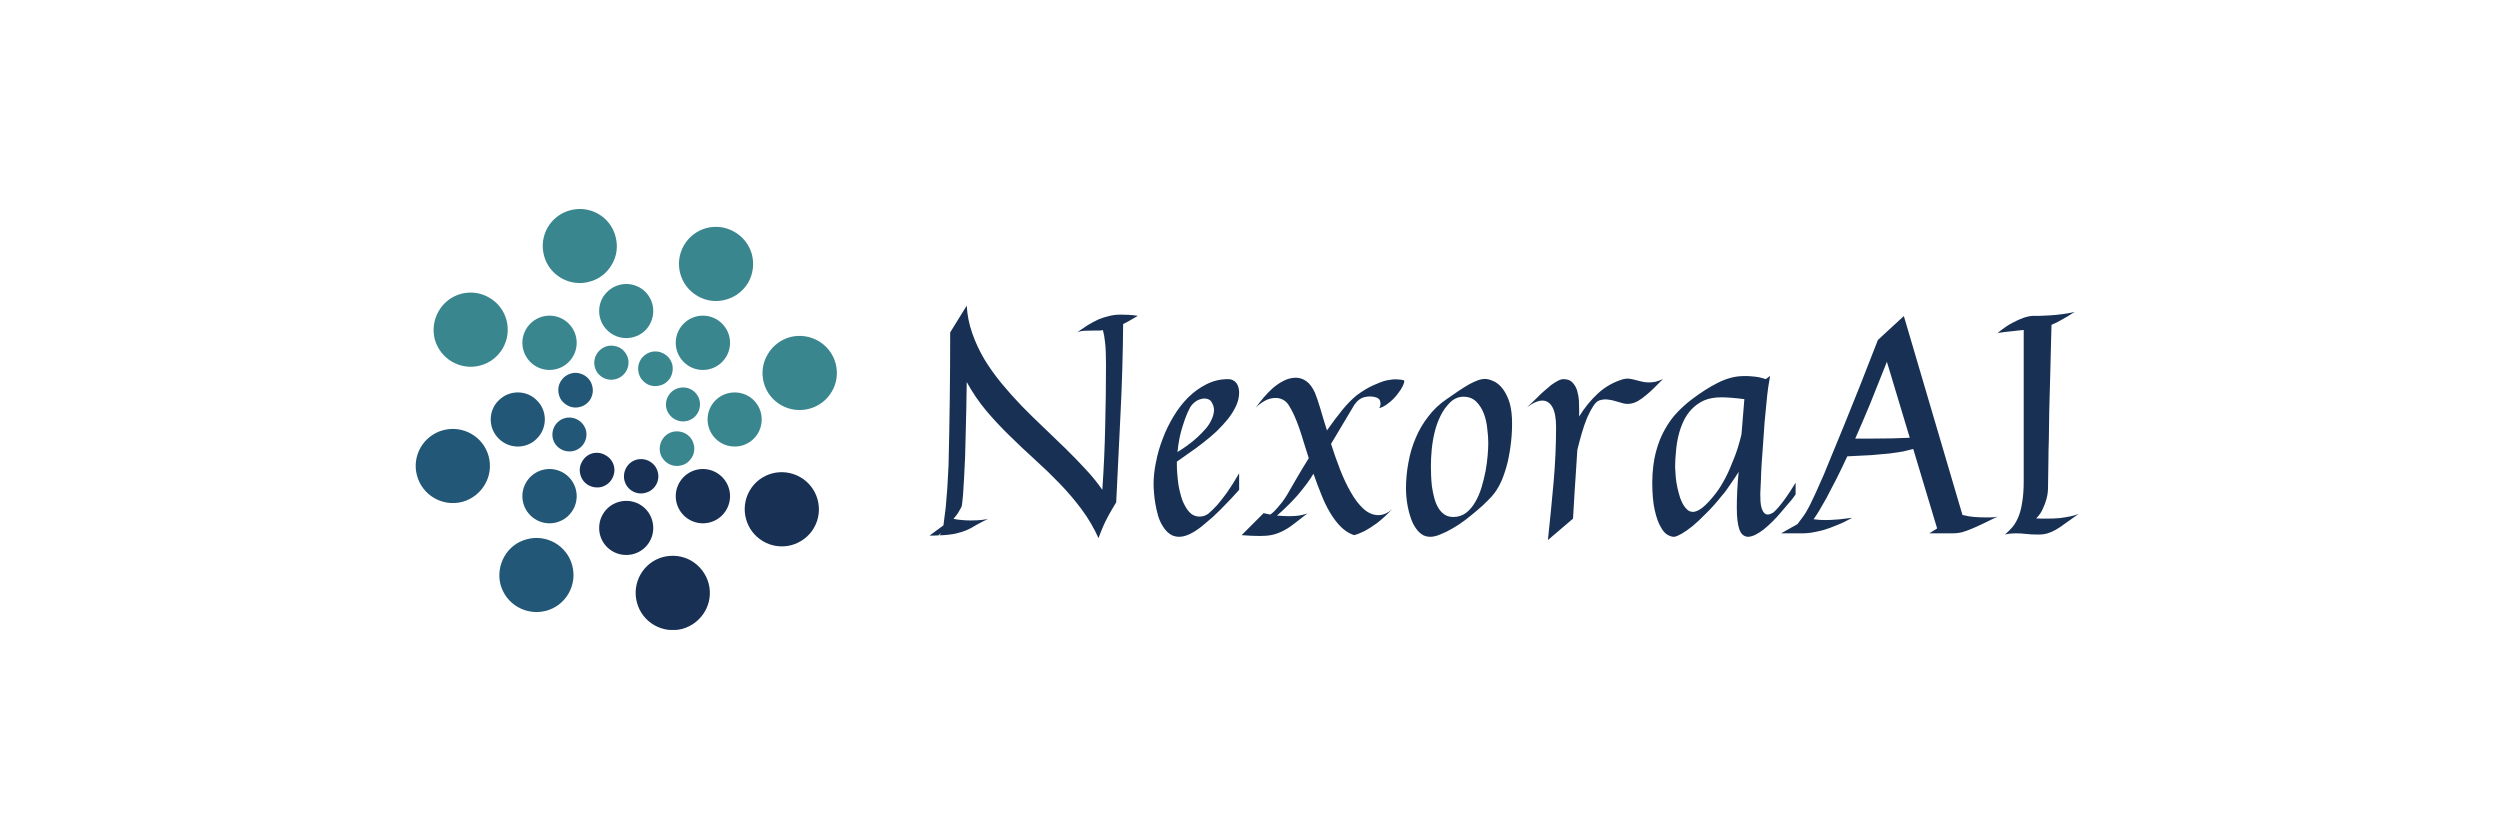 <svg xmlns="http://www.w3.org/2000/svg" version="1.1" xmlns:xlink="http://www.w3.org/1999/xlink" viewBox="0 0 9.194 3.086"><g transform="matrix(0.751,0,0,0.751,3.378,1.124)"><g transform="matrix(1,0,0,1,0,0)" clip-path="url(#SvgjsClipPath100450)"><g clip-path="url(#SvgjsClipPath1004487de6afe3-d9c8-4128-aa10-d081ea3bcc32)"><path d=" M -2.456 0.832 C -2.43 0.929 -2.331 0.986 -2.234 0.961 C -2.137 0.934 -2.079 0.835 -2.105 0.738 C -2.131 0.641 -2.231 0.584 -2.328 0.61 C -2.374 0.622 -2.414 0.653 -2.438 0.694 C -2.462 0.736 -2.469 0.786 -2.456 0.832 Z" fill="#225777" transform="matrix(1,0,0,1,0,0)" fill-rule="evenodd"></path></g><g clip-path="url(#SvgjsClipPath1004487de6afe3-d9c8-4128-aa10-d081ea3bcc32)"><path d=" M -1.79 0.654 C -1.777 0.698 -1.731 0.723 -1.687 0.711 C -1.643 0.699 -1.617 0.653 -1.629 0.609 C -1.642 0.565 -1.688 0.539 -1.732 0.551 C -1.776 0.563 -1.802 0.609 -1.79 0.654 Z" fill="#225777" transform="matrix(1,0,0,1,0,0)" fill-rule="evenodd"></path></g><g clip-path="url(#SvgjsClipPath1004487de6afe3-d9c8-4128-aa10-d081ea3bcc32)"><path d=" M -2.095 0.557 C -2.095 0.593 -2.081 0.626 -2.056 0.651 C -2.031 0.676 -1.998 0.69 -1.962 0.69 C -1.927 0.69 -1.893 0.676 -1.869 0.651 C -1.844 0.626 -1.83 0.593 -1.83 0.557 C -1.83 0.522 -1.844 0.488 -1.869 0.464 C -1.893 0.439 -1.927 0.425 -1.962 0.425 C -1.998 0.425 -2.031 0.439 -2.056 0.464 C -2.081 0.488 -2.095 0.522 -2.095 0.557 Z" fill="#225777" transform="matrix(1,0,0,1,0,0)" fill-rule="evenodd"></path></g><g clip-path="url(#SvgjsClipPath1004487de6afe3-d9c8-4128-aa10-d081ea3bcc32)"><path d=" M -1.157 1.583 C -1.06 1.556 -1.002 1.457 -1.028 1.36 C -1.041 1.313 -1.071 1.274 -1.113 1.249 C -1.155 1.225 -1.204 1.219 -1.251 1.231 C -1.348 1.257 -1.405 1.357 -1.379 1.454 C -1.353 1.551 -1.254 1.608 -1.157 1.583 Z" fill="#173054" transform="matrix(1,0,0,1,0,0)" fill-rule="evenodd"></path></g><g clip-path="url(#SvgjsClipPath1004487de6afe3-d9c8-4128-aa10-d081ea3bcc32)"><path d=" M -1.335 0.916 C -1.291 0.904 -1.265 0.858 -1.277 0.814 C -1.289 0.769 -1.335 0.743 -1.38 0.754 C -1.425 0.766 -1.451 0.812 -1.44 0.857 C -1.434 0.879 -1.42 0.898 -1.4 0.909 C -1.38 0.92 -1.357 0.923 -1.335 0.916 Z" fill="#173054" transform="matrix(1,0,0,1,0,0)" fill-rule="evenodd"></path></g><g clip-path="url(#SvgjsClipPath1004487de6afe3-d9c8-4128-aa10-d081ea3bcc32)"><path d=" M -1.431 1.221 C -1.358 1.221 -1.299 1.162 -1.299 1.089 C -1.299 1.015 -1.358 0.956 -1.431 0.956 C -1.505 0.956 -1.564 1.015 -1.564 1.089 C -1.564 1.162 -1.505 1.221 -1.431 1.221 Z" fill="#173054" transform="matrix(1,0,0,1,0,0)" fill-rule="evenodd"></path></g><g clip-path="url(#SvgjsClipPath1004487de6afe3-d9c8-4128-aa10-d081ea3bcc32)"><path d=" M -1.962 1.476 C -1.875 1.526 -1.764 1.497 -1.714 1.41 C -1.69 1.368 -1.683 1.319 -1.696 1.272 C -1.708 1.225 -1.739 1.186 -1.78 1.162 C -1.822 1.138 -1.872 1.131 -1.918 1.144 C -1.965 1.156 -2.004 1.186 -2.028 1.228 C -2.052 1.27 -2.059 1.32 -2.047 1.366 C -2.034 1.413 -2.004 1.452 -1.962 1.476 Z" fill="#225777" transform="matrix(1,0,0,1,0,0)" fill-rule="evenodd"></path></g><g clip-path="url(#SvgjsClipPath1004487de6afe3-d9c8-4128-aa10-d081ea3bcc32)"><path d=" M -1.617 0.879 C -1.597 0.89 -1.574 0.893 -1.553 0.888 C -1.531 0.882 -1.512 0.868 -1.501 0.848 C -1.49 0.829 -1.486 0.806 -1.492 0.784 C -1.498 0.762 -1.512 0.744 -1.532 0.733 C -1.551 0.721 -1.574 0.718 -1.596 0.723 C -1.618 0.729 -1.636 0.743 -1.647 0.763 C -1.659 0.782 -1.662 0.806 -1.656 0.827 C -1.651 0.849 -1.636 0.868 -1.617 0.879 Z" fill="#173054" transform="matrix(1,0,0,1,0,0)" fill-rule="evenodd"></path></g><g clip-path="url(#SvgjsClipPath1004487de6afe3-d9c8-4128-aa10-d081ea3bcc32)"><path d=" M -1.901 1.027 C -1.876 1.052 -1.842 1.066 -1.807 1.066 C -1.772 1.066 -1.738 1.052 -1.713 1.027 C -1.661 0.975 -1.661 0.891 -1.713 0.839 C -1.738 0.814 -1.772 0.8 -1.807 0.8 C -1.842 0.8 -1.876 0.814 -1.901 0.839 C -1.926 0.864 -1.94 0.898 -1.94 0.933 C -1.94 0.968 -1.926 1.002 -1.901 1.027 Z" fill="#225777" transform="matrix(1,0,0,1,0,0)" fill-rule="evenodd"></path></g><g clip-path="url(#SvgjsClipPath1004487de6afe3-d9c8-4128-aa10-d081ea3bcc32)"><path d=" M -0.512 1.088 C -0.462 1.001 -0.492 0.89 -0.579 0.84 C -0.666 0.79 -0.777 0.819 -0.827 0.906 C -0.877 0.993 -0.847 1.104 -0.761 1.154 C -0.719 1.179 -0.669 1.185 -0.623 1.173 C -0.576 1.16 -0.536 1.13 -0.512 1.088 Z" fill="#173054" transform="matrix(1,0,0,1,0,0)" fill-rule="evenodd"></path></g><g clip-path="url(#SvgjsClipPath1004487de6afe3-d9c8-4128-aa10-d081ea3bcc32)"><path d=" M -1.11 0.743 C -1.098 0.724 -1.095 0.7 -1.101 0.679 C -1.106 0.657 -1.121 0.638 -1.14 0.627 C -1.16 0.616 -1.183 0.613 -1.204 0.618 C -1.226 0.624 -1.245 0.638 -1.256 0.658 C -1.267 0.677 -1.27 0.7 -1.265 0.722 C -1.259 0.744 -1.245 0.762 -1.225 0.774 C -1.206 0.785 -1.183 0.788 -1.161 0.782 C -1.139 0.777 -1.121 0.762 -1.11 0.743 Z" fill="#3a868f" transform="matrix(1,0,0,1,0,0)" fill-rule="evenodd"></path></g><g clip-path="url(#SvgjsClipPath1004487de6afe3-d9c8-4128-aa10-d081ea3bcc32)"><path d=" M -0.962 1.027 C -0.91 0.975 -0.91 0.891 -0.962 0.839 C -0.987 0.814 -1.021 0.8 -1.056 0.8 C -1.091 0.8 -1.125 0.814 -1.15 0.839 C -1.175 0.864 -1.189 0.898 -1.189 0.933 C -1.189 0.968 -1.175 1.002 -1.15 1.027 C -1.125 1.052 -1.091 1.066 -1.056 1.066 C -1.021 1.066 -0.987 1.052 -0.962 1.027 Z" fill="#173054" transform="matrix(1,0,0,1,0,0)" fill-rule="evenodd"></path></g><g clip-path="url(#SvgjsClipPath1004487de6afe3-d9c8-4128-aa10-d081ea3bcc32)"><path d=" M -0.901 -0.361 C -0.988 -0.412 -1.099 -0.382 -1.149 -0.295 C -1.199 -0.208 -1.169 -0.097 -1.082 -0.047 C -1.041 -0.023 -0.991 -0.016 -0.945 -0.029 C -0.898 -0.041 -0.858 -0.072 -0.834 -0.113 C -0.81 -0.155 -0.804 -0.205 -0.816 -0.251 C -0.829 -0.298 -0.859 -0.337 -0.901 -0.361 Z" fill="#3a868f" transform="matrix(1,0,0,1,0,0)" fill-rule="evenodd"></path></g><g clip-path="url(#SvgjsClipPath1004487de6afe3-d9c8-4128-aa10-d081ea3bcc32)"><path d=" M -1.246 0.236 C -1.265 0.225 -1.288 0.221 -1.31 0.227 C -1.332 0.233 -1.35 0.247 -1.362 0.267 C -1.373 0.286 -1.376 0.309 -1.37 0.331 C -1.365 0.353 -1.35 0.371 -1.331 0.383 C -1.312 0.394 -1.288 0.397 -1.267 0.391 C -1.245 0.386 -1.226 0.371 -1.215 0.352 C -1.204 0.332 -1.201 0.309 -1.206 0.288 C -1.212 0.266 -1.226 0.247 -1.246 0.236 Z" fill="#3a868f" transform="matrix(1,0,0,1,0,0)" fill-rule="evenodd"></path></g><g clip-path="url(#SvgjsClipPath1004487de6afe3-d9c8-4128-aa10-d081ea3bcc32)"><path d=" M -0.962 0.088 C -0.987 0.063 -1.021 0.049 -1.056 0.049 C -1.091 0.049 -1.125 0.063 -1.15 0.088 C -1.175 0.113 -1.189 0.147 -1.189 0.182 C -1.189 0.217 -1.175 0.251 -1.15 0.276 C -1.098 0.328 -1.014 0.328 -0.962 0.276 C -0.91 0.224 -0.91 0.14 -0.962 0.088 Z" fill="#3a868f" transform="matrix(1,0,0,1,0,0)" fill-rule="evenodd"></path></g><g clip-path="url(#SvgjsClipPath1004487de6afe3-d9c8-4128-aa10-d081ea3bcc32)"><path d=" M -0.406 0.283 C -0.432 0.186 -0.532 0.129 -0.629 0.154 C -0.675 0.167 -0.715 0.197 -0.739 0.239 C -0.764 0.281 -0.77 0.33 -0.758 0.377 C -0.732 0.474 -0.632 0.531 -0.535 0.505 C -0.438 0.479 -0.38 0.38 -0.406 0.283 Z" fill="#3a868f" transform="matrix(1,0,0,1,0,0)" fill-rule="evenodd"></path></g><g clip-path="url(#SvgjsClipPath1004487de6afe3-d9c8-4128-aa10-d081ea3bcc32)"><path d=" M -1.073 0.461 C -1.086 0.417 -1.131 0.391 -1.176 0.404 C -1.22 0.416 -1.246 0.462 -1.234 0.506 C -1.221 0.55 -1.175 0.576 -1.131 0.564 C -1.087 0.552 -1.061 0.506 -1.073 0.461 Z" fill="#3a868f" transform="matrix(1,0,0,1,0,0)" fill-rule="evenodd"></path></g><g clip-path="url(#SvgjsClipPath1004487de6afe3-d9c8-4128-aa10-d081ea3bcc32)"><path d=" M -0.768 0.557 C -0.768 0.484 -0.827 0.425 -0.9 0.425 C -0.974 0.425 -1.033 0.484 -1.033 0.557 C -1.033 0.631 -0.974 0.69 -0.9 0.69 C -0.827 0.69 -0.768 0.631 -0.768 0.557 Z" fill="#3a868f" transform="matrix(1,0,0,1,0,0)" fill-rule="evenodd"></path></g><g clip-path="url(#SvgjsClipPath1004487de6afe3-d9c8-4128-aa10-d081ea3bcc32)"><path d=" M -1.706 -0.467 C -1.803 -0.441 -1.86 -0.342 -1.834 -0.245 C -1.822 -0.198 -1.791 -0.159 -1.75 -0.135 C -1.708 -0.111 -1.658 -0.104 -1.612 -0.117 C -1.565 -0.129 -1.526 -0.159 -1.502 -0.201 C -1.477 -0.243 -1.471 -0.292 -1.484 -0.339 C -1.509 -0.436 -1.609 -0.493 -1.706 -0.467 Z" fill="#3a868f" transform="matrix(1,0,0,1,0,0)" fill-rule="evenodd"></path></g><g clip-path="url(#SvgjsClipPath1004487de6afe3-d9c8-4128-aa10-d081ea3bcc32)"><path d=" M -1.527 0.199 C -1.571 0.212 -1.597 0.258 -1.585 0.302 C -1.573 0.346 -1.527 0.372 -1.483 0.36 C -1.438 0.348 -1.411 0.302 -1.423 0.257 C -1.429 0.236 -1.444 0.217 -1.463 0.206 C -1.483 0.196 -1.506 0.193 -1.527 0.199 Z" fill="#3a868f" transform="matrix(1,0,0,1,0,0)" fill-rule="evenodd"></path></g><g clip-path="url(#SvgjsClipPath1004487de6afe3-d9c8-4128-aa10-d081ea3bcc32)"><path d=" M -1.431 -0.106 C -1.466 -0.106 -1.5 -0.092 -1.525 -0.067 C -1.55 -0.043 -1.564 -0.009 -1.564 0.026 C -1.564 0.062 -1.55 0.095 -1.525 0.12 C -1.5 0.145 -1.466 0.159 -1.431 0.159 C -1.396 0.159 -1.362 0.145 -1.337 0.12 C -1.313 0.095 -1.299 0.062 -1.299 0.026 C -1.299 -0.009 -1.313 -0.042 -1.337 -0.067 C -1.362 -0.092 -1.396 -0.106 -1.431 -0.106 Z" fill="#3a868f" transform="matrix(1,0,0,1,0,0)" fill-rule="evenodd"></path></g><g clip-path="url(#SvgjsClipPath1004487de6afe3-d9c8-4128-aa10-d081ea3bcc32)"><path d=" M -2.35 0.027 C -2.374 0.069 -2.381 0.118 -2.369 0.165 C -2.356 0.211 -2.326 0.251 -2.284 0.275 C -2.242 0.299 -2.192 0.306 -2.146 0.293 C -2.099 0.281 -2.06 0.25 -2.036 0.209 C -1.986 0.122 -2.015 0.011 -2.102 -0.039 C -2.144 -0.064 -2.193 -0.07 -2.24 -0.058 C -2.287 -0.045 -2.326 -0.015 -2.35 0.027 Z" fill="#3a868f" transform="matrix(1,0,0,1,0,0)" fill-rule="evenodd"></path></g><g clip-path="url(#SvgjsClipPath1004487de6afe3-d9c8-4128-aa10-d081ea3bcc32)"><path d=" M -1.753 0.372 C -1.764 0.391 -1.767 0.414 -1.761 0.436 C -1.756 0.458 -1.741 0.476 -1.722 0.487 C -1.703 0.499 -1.679 0.502 -1.658 0.496 C -1.636 0.491 -1.617 0.476 -1.606 0.457 C -1.595 0.437 -1.592 0.414 -1.598 0.393 C -1.603 0.371 -1.618 0.352 -1.637 0.341 C -1.656 0.33 -1.679 0.326 -1.701 0.332 C -1.723 0.338 -1.741 0.352 -1.753 0.372 Z" fill="#225777" transform="matrix(1,0,0,1,0,0)" fill-rule="evenodd"></path></g><g clip-path="url(#SvgjsClipPath1004487de6afe3-d9c8-4128-aa10-d081ea3bcc32)"><path d=" M -1.901 0.088 C -1.926 0.113 -1.94 0.147 -1.94 0.182 C -1.94 0.217 -1.926 0.251 -1.901 0.276 C -1.849 0.328 -1.765 0.328 -1.713 0.276 C -1.661 0.224 -1.661 0.14 -1.713 0.088 C -1.738 0.063 -1.772 0.049 -1.807 0.049 C -1.842 0.049 -1.876 0.063 -1.901 0.088 Z" fill="#3a868f" transform="matrix(1,0,0,1,0,0)" fill-rule="evenodd"></path></g></g><g><path d=" M 0.212 0.98 Q 0.21 0.987 0.205 0.995 Q 0.201 1.003 0.193 1.016 Q 0.185 1.028 0.171 1.044 Q 0.192 1.049 0.214 1.05 Q 0.235 1.052 0.253 1.052 Q 0.29 1.052 0.313 1.049 Q 0.336 1.046 0.341 1.044 Q 0.306 1.061 0.283 1.074 Q 0.261 1.088 0.237 1.099 Q 0.213 1.109 0.183 1.116 Q 0.152 1.123 0.102 1.125 Q 0.105 1.124 0.111 1.113 L 0.097 1.125 Q 0.087 1.126 0.076 1.126 Q 0.065 1.126 0.054 1.126 L 0.122 1.076 Q 0.125 1.058 0.127 1.036 Q 0.13 1.014 0.133 0.99 Q 0.135 0.965 0.137 0.941 Q 0.139 0.916 0.141 0.893 Q 0.144 0.839 0.147 0.781 Q 0.151 0.615 0.153 0.454 Q 0.155 0.294 0.155 0.131 L 0.236 0 Q 0.24 0.07 0.263 0.135 Q 0.286 0.201 0.322 0.262 Q 0.359 0.323 0.406 0.38 Q 0.453 0.437 0.505 0.491 Q 0.558 0.545 0.613 0.597 Q 0.668 0.649 0.72 0.7 Q 0.772 0.751 0.818 0.801 Q 0.865 0.851 0.9 0.902 Q 0.911 0.743 0.914 0.591 Q 0.918 0.44 0.918 0.29 Q 0.918 0.223 0.914 0.184 Q 0.91 0.146 0.903 0.12 Q 0.894 0.122 0.884 0.122 Q 0.875 0.122 0.864 0.122 Q 0.839 0.122 0.815 0.123 Q 0.791 0.124 0.776 0.131 Q 0.803 0.112 0.828 0.096 Q 0.854 0.08 0.88 0.068 Q 0.906 0.057 0.933 0.051 Q 0.959 0.044 0.99 0.044 Q 1.007 0.044 1.028 0.045 Q 1.049 0.046 1.074 0.05 Q 1.054 0.062 1.036 0.072 Q 1.019 0.082 1.002 0.09 Q 1 0.314 0.989 0.531 Q 0.978 0.747 0.968 0.963 Q 0.924 1.035 0.904 1.081 Q 0.885 1.127 0.882 1.137 L 0.882 1.14 Q 0.848 1.064 0.799 0.998 Q 0.75 0.932 0.692 0.872 Q 0.634 0.812 0.571 0.755 Q 0.508 0.698 0.447 0.638 Q 0.386 0.579 0.331 0.514 Q 0.277 0.449 0.236 0.374 Q 0.235 0.437 0.234 0.501 Q 0.233 0.565 0.231 0.625 Q 0.23 0.686 0.228 0.742 Q 0.226 0.798 0.223 0.844 Q 0.22 0.89 0.218 0.925 Q 0.215 0.96 0.212 0.98 M 0.102 1.125 Q 0.1 1.126 0.097 1.126 L 0.097 1.125 L 0.102 1.125 M 1.57 0.902 Q 1.531 0.946 1.498 0.979 Q 1.466 1.012 1.441 1.035 Q 1.411 1.061 1.388 1.08 Q 1.323 1.132 1.276 1.132 Q 1.249 1.132 1.229 1.117 Q 1.21 1.103 1.196 1.08 Q 1.182 1.058 1.173 1.029 Q 1.165 1 1.16 0.972 Q 1.155 0.943 1.153 0.916 Q 1.151 0.89 1.151 0.872 Q 1.151 0.823 1.163 0.765 Q 1.174 0.708 1.196 0.651 Q 1.217 0.595 1.249 0.542 Q 1.28 0.49 1.321 0.449 Q 1.362 0.409 1.41 0.385 Q 1.459 0.36 1.515 0.36 Q 1.531 0.36 1.541 0.366 Q 1.551 0.371 1.558 0.381 Q 1.564 0.39 1.567 0.402 Q 1.57 0.414 1.57 0.426 Q 1.57 0.458 1.555 0.491 Q 1.54 0.523 1.516 0.554 Q 1.491 0.585 1.46 0.615 Q 1.428 0.645 1.394 0.671 Q 1.36 0.698 1.326 0.721 Q 1.293 0.745 1.265 0.764 L 1.265 0.78 Q 1.265 0.798 1.267 0.824 Q 1.269 0.85 1.273 0.879 Q 1.278 0.907 1.286 0.935 Q 1.294 0.962 1.307 0.984 Q 1.319 1.006 1.336 1.02 Q 1.354 1.033 1.376 1.033 Q 1.386 1.033 1.397 1.03 Q 1.408 1.027 1.419 1.019 Q 1.438 1.003 1.463 0.976 Q 1.483 0.953 1.51 0.916 Q 1.537 0.878 1.57 0.821 L 1.57 0.902 M 1.433 0.469 Q 1.425 0.459 1.411 0.456 Q 1.397 0.453 1.381 0.458 Q 1.365 0.462 1.35 0.475 Q 1.335 0.487 1.325 0.508 Q 1.31 0.537 1.293 0.591 Q 1.275 0.646 1.268 0.717 Q 1.291 0.703 1.316 0.685 Q 1.341 0.667 1.364 0.646 Q 1.387 0.625 1.406 0.603 Q 1.425 0.581 1.435 0.558 Q 1.446 0.535 1.447 0.512 Q 1.447 0.49 1.433 0.469 M 2.375 0.365 Q 2.38 0.366 2.378 0.375 Q 2.376 0.385 2.369 0.398 Q 2.362 0.412 2.35 0.427 Q 2.339 0.443 2.324 0.458 Q 2.309 0.473 2.291 0.485 Q 2.274 0.497 2.256 0.502 Q 2.264 0.486 2.262 0.476 Q 2.261 0.465 2.256 0.459 Q 2.25 0.452 2.24 0.449 Q 2.213 0.441 2.184 0.448 Q 2.155 0.455 2.134 0.486 L 2.02 0.677 Q 2.04 0.74 2.064 0.802 Q 2.088 0.864 2.117 0.914 Q 2.145 0.964 2.179 0.995 Q 2.213 1.026 2.253 1.026 Q 2.268 1.026 2.285 1.019 Q 2.302 1.012 2.32 0.996 Q 2.279 1.039 2.245 1.065 Q 2.21 1.09 2.186 1.103 Q 2.156 1.118 2.133 1.124 Q 2.097 1.112 2.068 1.083 Q 2.039 1.054 2.015 1.013 Q 1.991 0.973 1.972 0.924 Q 1.952 0.875 1.934 0.823 Q 1.92 0.847 1.899 0.875 Q 1.878 0.903 1.854 0.931 Q 1.83 0.958 1.804 0.983 Q 1.778 1.009 1.755 1.028 Q 1.77 1.029 1.784 1.03 Q 1.797 1.031 1.81 1.031 Q 1.855 1.031 1.879 1.025 Q 1.902 1.019 1.905 1.017 Q 1.863 1.05 1.834 1.072 Q 1.805 1.094 1.779 1.106 Q 1.754 1.118 1.73 1.123 Q 1.705 1.128 1.672 1.128 Q 1.635 1.128 1.582 1.124 L 1.69 1.016 Q 1.698 1.018 1.707 1.02 Q 1.715 1.022 1.723 1.023 Q 1.74 1.011 1.754 0.994 Q 1.769 0.976 1.781 0.962 Q 1.794 0.944 1.805 0.926 Q 1.822 0.898 1.849 0.85 Q 1.876 0.803 1.911 0.747 Q 1.899 0.708 1.887 0.671 Q 1.876 0.634 1.864 0.599 Q 1.852 0.565 1.839 0.536 Q 1.826 0.508 1.812 0.486 Q 1.8 0.468 1.783 0.46 Q 1.767 0.452 1.749 0.452 Q 1.72 0.452 1.694 0.467 Q 1.668 0.482 1.651 0.5 Q 1.668 0.476 1.69 0.45 Q 1.712 0.424 1.737 0.402 Q 1.762 0.381 1.79 0.367 Q 1.818 0.353 1.848 0.353 Q 1.875 0.353 1.899 0.37 Q 1.923 0.387 1.941 0.426 Q 1.952 0.453 1.967 0.502 Q 1.981 0.551 2 0.611 Q 2.038 0.557 2.075 0.511 Q 2.112 0.466 2.147 0.438 Q 2.191 0.406 2.227 0.39 Q 2.264 0.373 2.292 0.366 Q 2.321 0.36 2.342 0.361 Q 2.363 0.362 2.375 0.365 M 2.906 0.551 Q 2.908 0.608 2.902 0.663 Q 2.896 0.718 2.885 0.766 Q 2.873 0.814 2.857 0.853 Q 2.84 0.892 2.821 0.917 Q 2.809 0.934 2.786 0.956 Q 2.764 0.979 2.736 1.002 Q 2.708 1.026 2.677 1.05 Q 2.646 1.073 2.615 1.091 Q 2.584 1.109 2.556 1.12 Q 2.528 1.132 2.506 1.132 Q 2.481 1.132 2.463 1.119 Q 2.445 1.106 2.432 1.085 Q 2.418 1.064 2.41 1.038 Q 2.401 1.012 2.396 0.986 Q 2.391 0.96 2.389 0.936 Q 2.387 0.913 2.387 0.896 Q 2.387 0.831 2.399 0.768 Q 2.41 0.705 2.435 0.647 Q 2.459 0.59 2.497 0.542 Q 2.534 0.493 2.586 0.458 Q 2.62 0.435 2.647 0.416 Q 2.674 0.398 2.697 0.385 Q 2.719 0.373 2.738 0.366 Q 2.757 0.359 2.774 0.359 Q 2.79 0.359 2.811 0.368 Q 2.833 0.376 2.853 0.398 Q 2.873 0.42 2.888 0.457 Q 2.903 0.494 2.906 0.551 M 2.79 0.672 Q 2.79 0.642 2.785 0.602 Q 2.781 0.562 2.768 0.528 Q 2.755 0.494 2.731 0.47 Q 2.707 0.446 2.667 0.446 Q 2.651 0.446 2.634 0.453 Q 2.617 0.46 2.602 0.475 Q 2.573 0.504 2.555 0.542 Q 2.537 0.579 2.527 0.621 Q 2.517 0.663 2.513 0.705 Q 2.509 0.748 2.509 0.786 Q 2.509 0.806 2.51 0.832 Q 2.511 0.858 2.514 0.885 Q 2.518 0.913 2.525 0.94 Q 2.532 0.967 2.544 0.988 Q 2.556 1.009 2.574 1.022 Q 2.593 1.035 2.619 1.035 Q 2.654 1.035 2.681 1.015 Q 2.707 0.995 2.726 0.962 Q 2.745 0.93 2.757 0.89 Q 2.769 0.85 2.777 0.809 Q 2.784 0.769 2.787 0.733 Q 2.79 0.697 2.79 0.672 M 3.226 0.708 Q 3.223 0.75 3.22 0.802 Q 3.217 0.847 3.213 0.908 Q 3.209 0.969 3.205 1.043 L 3.082 1.148 Q 3.098 0.998 3.11 0.863 Q 3.122 0.727 3.122 0.595 Q 3.122 0.529 3.104 0.497 Q 3.086 0.465 3.055 0.465 Q 3.023 0.465 2.98 0.498 Q 2.99 0.489 3.003 0.476 Q 3.017 0.462 3.033 0.447 Q 3.048 0.431 3.066 0.416 Q 3.083 0.401 3.099 0.388 Q 3.116 0.376 3.131 0.368 Q 3.146 0.36 3.158 0.36 Q 3.187 0.36 3.202 0.376 Q 3.218 0.393 3.225 0.416 Q 3.232 0.439 3.234 0.465 Q 3.235 0.491 3.235 0.509 L 3.235 0.543 Q 3.274 0.479 3.327 0.43 Q 3.38 0.381 3.451 0.36 Q 3.467 0.356 3.481 0.358 Q 3.496 0.36 3.51 0.364 Q 3.525 0.368 3.542 0.372 Q 3.558 0.376 3.577 0.376 Q 3.592 0.376 3.608 0.373 Q 3.624 0.369 3.645 0.36 Q 3.623 0.382 3.603 0.402 Q 3.582 0.423 3.562 0.439 Q 3.542 0.456 3.523 0.467 Q 3.503 0.478 3.486 0.48 Q 3.467 0.483 3.449 0.478 Q 3.432 0.473 3.414 0.468 Q 3.396 0.462 3.376 0.46 Q 3.357 0.457 3.334 0.464 Q 3.319 0.469 3.304 0.492 Q 3.289 0.515 3.274 0.549 Q 3.26 0.583 3.248 0.624 Q 3.236 0.666 3.226 0.707 L 3.226 0.708 M 4.295 0.924 Q 4.288 0.935 4.277 0.949 Q 4.265 0.963 4.253 0.977 Q 4.24 0.993 4.225 1.01 Q 4.206 1.033 4.184 1.055 Q 4.162 1.077 4.14 1.095 Q 4.118 1.112 4.098 1.122 Q 4.077 1.132 4.061 1.132 Q 4.031 1.13 4.019 1.094 Q 4.007 1.058 4.007 0.989 Q 4.007 0.952 4.009 0.91 Q 4.011 0.867 4.016 0.814 Q 4 0.84 3.985 0.861 Q 3.97 0.883 3.959 0.899 Q 3.946 0.918 3.932 0.933 Q 3.894 0.981 3.857 1.017 Q 3.821 1.054 3.791 1.079 Q 3.76 1.104 3.737 1.117 Q 3.714 1.13 3.701 1.132 Q 3.688 1.133 3.669 1.123 Q 3.65 1.113 3.634 1.083 Q 3.617 1.054 3.605 1.001 Q 3.593 0.948 3.593 0.864 Q 3.594 0.78 3.611 0.716 Q 3.628 0.652 3.656 0.604 Q 3.683 0.556 3.717 0.521 Q 3.751 0.486 3.784 0.461 Q 3.852 0.409 3.914 0.378 Q 3.977 0.346 4.037 0.345 Q 4.057 0.344 4.076 0.346 Q 4.093 0.347 4.112 0.35 Q 4.132 0.354 4.149 0.36 L 4.17 0.344 Q 4.166 0.364 4.161 0.399 Q 4.156 0.434 4.152 0.478 Q 4.148 0.522 4.143 0.572 Q 4.139 0.622 4.136 0.672 Q 4.132 0.722 4.129 0.769 Q 4.126 0.817 4.125 0.855 Q 4.123 0.894 4.122 0.921 Q 4.122 0.948 4.123 0.959 Q 4.126 1 4.142 1.016 Q 4.158 1.031 4.186 1.013 Q 4.197 1.004 4.213 0.985 Q 4.227 0.969 4.247 0.941 Q 4.267 0.913 4.295 0.867 L 4.295 0.924 M 4.044 0.458 Q 3.975 0.449 3.93 0.449 Q 3.883 0.449 3.847 0.464 Q 3.812 0.48 3.787 0.506 Q 3.762 0.532 3.746 0.566 Q 3.73 0.6 3.721 0.638 Q 3.712 0.676 3.709 0.716 Q 3.705 0.755 3.705 0.791 Q 3.705 0.803 3.707 0.825 Q 3.708 0.846 3.712 0.87 Q 3.716 0.894 3.723 0.919 Q 3.729 0.944 3.739 0.964 Q 3.749 0.984 3.762 0.997 Q 3.775 1.01 3.792 1.01 Q 3.812 1.01 3.839 0.989 Q 3.866 0.968 3.905 0.918 Q 3.928 0.888 3.951 0.844 Q 3.97 0.808 3.991 0.754 Q 4.013 0.701 4.03 0.63 L 4.044 0.458 M 4.572 1.039 Q 4.533 1.061 4.497 1.075 Q 4.462 1.09 4.431 1.099 Q 4.4 1.107 4.376 1.111 Q 4.351 1.115 4.334 1.115 L 4.224 1.115 L 4.304 1.07 Q 4.316 1.054 4.328 1.038 Q 4.34 1.022 4.348 1.008 Q 4.357 0.992 4.365 0.977 Q 4.388 0.931 4.433 0.828 Q 4.451 0.784 4.476 0.723 Q 4.501 0.662 4.534 0.582 Q 4.567 0.501 4.608 0.398 Q 4.648 0.296 4.698 0.168 L 4.825 0.051 L 5.112 1.025 Q 5.143 1.033 5.171 1.035 Q 5.199 1.037 5.224 1.037 Q 5.238 1.037 5.249 1.037 Q 5.26 1.036 5.268 1.036 Q 5.276 1.035 5.284 1.033 Q 5.242 1.054 5.21 1.069 Q 5.179 1.084 5.154 1.094 Q 5.13 1.104 5.109 1.11 Q 5.088 1.115 5.067 1.115 L 4.95 1.115 L 4.988 1.091 L 4.871 0.702 Q 4.849 0.708 4.822 0.714 Q 4.794 0.719 4.755 0.724 Q 4.717 0.728 4.666 0.732 Q 4.615 0.735 4.548 0.738 Q 4.518 0.803 4.492 0.854 Q 4.466 0.905 4.446 0.942 Q 4.425 0.979 4.41 1.005 Q 4.394 1.031 4.383 1.046 Q 4.395 1.048 4.411 1.049 Q 4.426 1.05 4.441 1.05 Q 4.465 1.05 4.488 1.048 Q 4.511 1.047 4.53 1.044 Q 4.552 1.042 4.572 1.039 M 4.674 0.651 Q 4.773 0.651 4.854 0.647 L 4.742 0.275 Q 4.696 0.391 4.659 0.483 Q 4.621 0.574 4.587 0.651 L 4.674 0.651 M 5.681 1.02 Q 5.642 1.047 5.616 1.066 Q 5.591 1.085 5.57 1.097 Q 5.549 1.109 5.529 1.115 Q 5.51 1.121 5.484 1.121 Q 5.448 1.121 5.424 1.118 Q 5.399 1.115 5.374 1.115 Q 5.361 1.115 5.349 1.116 Q 5.336 1.117 5.32 1.121 Q 5.341 1.103 5.358 1.083 Q 5.375 1.062 5.387 1.032 Q 5.399 1.002 5.405 0.96 Q 5.412 0.918 5.412 0.858 L 5.412 0.119 Q 5.389 0.121 5.357 0.125 Q 5.325 0.128 5.284 0.134 Q 5.323 0.102 5.355 0.085 Q 5.387 0.068 5.41 0.06 Q 5.436 0.051 5.457 0.05 Q 5.482 0.051 5.513 0.049 Q 5.544 0.048 5.573 0.045 Q 5.602 0.042 5.626 0.038 Q 5.651 0.034 5.662 0.03 Q 5.628 0.053 5.6 0.068 Q 5.573 0.084 5.548 0.094 Q 5.544 0.227 5.542 0.332 Q 5.539 0.437 5.537 0.517 Q 5.536 0.598 5.535 0.657 Q 5.533 0.716 5.533 0.758 Q 5.531 0.855 5.531 0.891 Q 5.531 0.918 5.524 0.945 Q 5.518 0.968 5.506 0.994 Q 5.495 1.02 5.473 1.042 Q 5.487 1.043 5.5 1.043 Q 5.513 1.043 5.525 1.043 Q 5.563 1.043 5.592 1.04 Q 5.621 1.036 5.64 1.032 Q 5.664 1.027 5.681 1.02" fill="#173054" fill-rule="nonzero"></path></g><g></g></g><defs><clipPath id="SvgjsClipPath100450"><path d=" M -2.462 -0.474 h 2.062 v 2.062 h -2.062 Z"></path></clipPath><clipPath id="SvgjsClipPath1004487de6afe3-d9c8-4128-aa10-d081ea3bcc32"><path d=" M -2.462 -0.474 L -0.4 -0.474 L -0.4 1.589 L -2.462 1.589 Z"></path></clipPath></defs></svg>